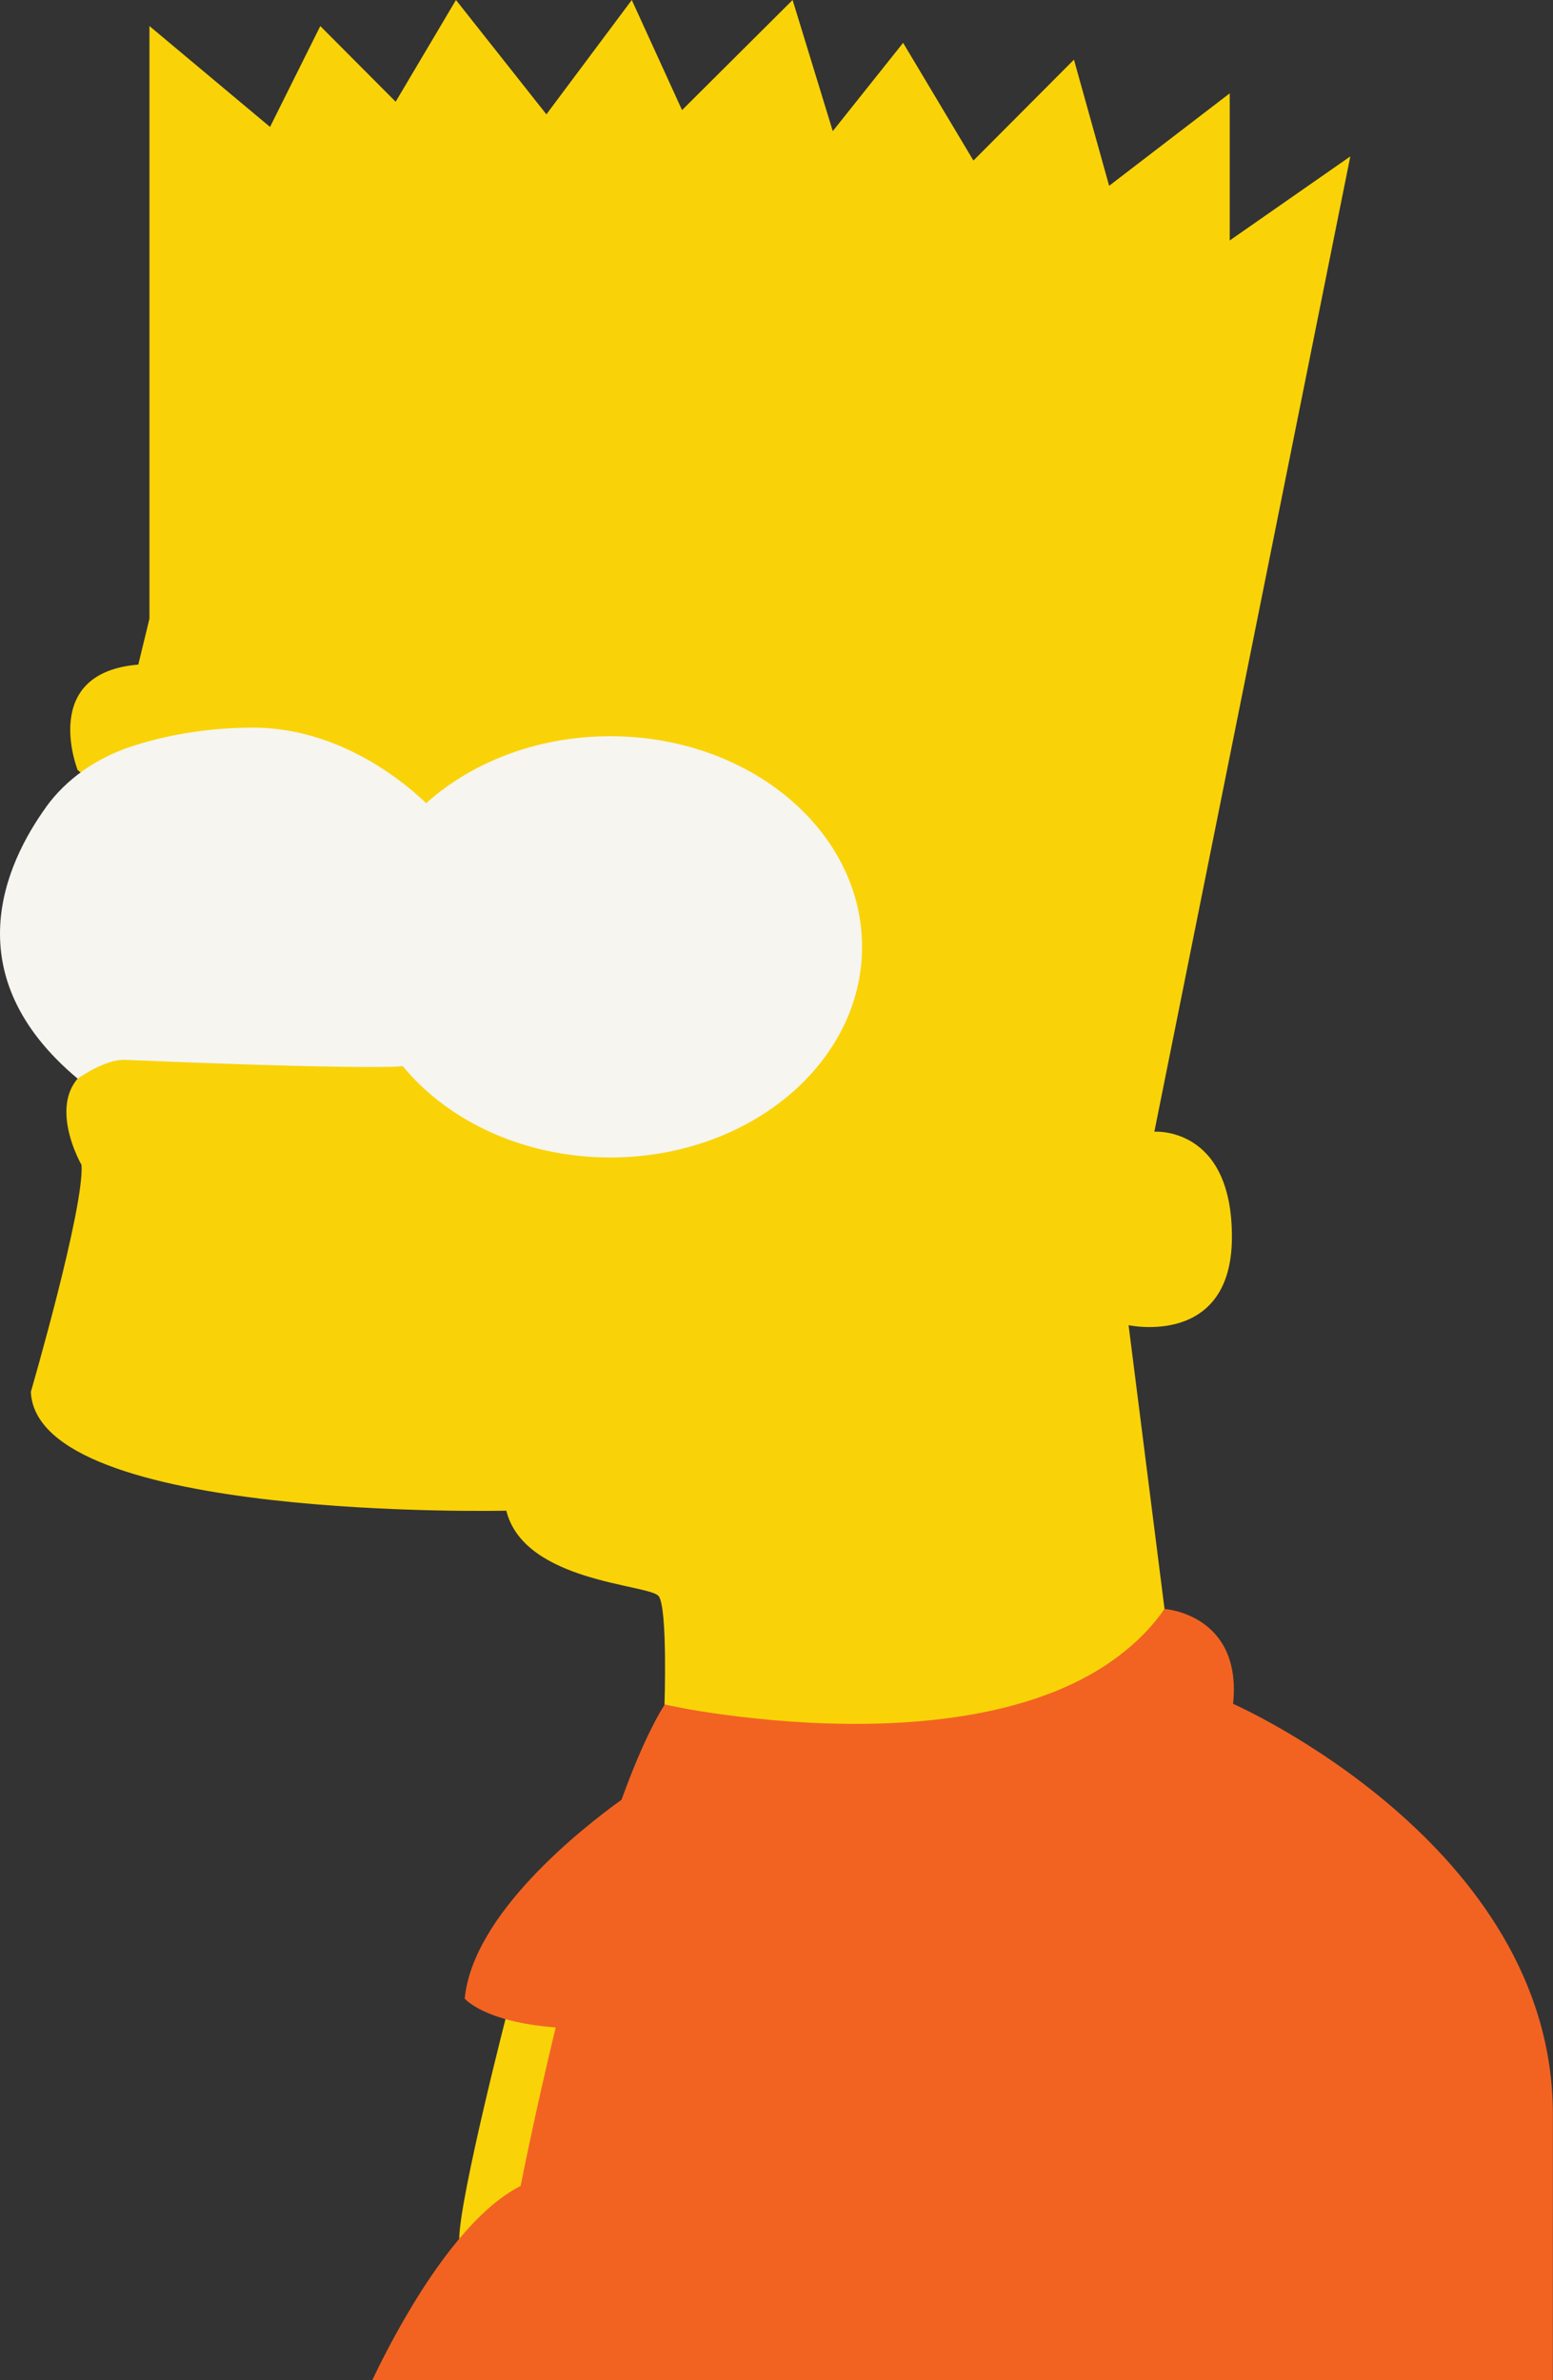 <svg width="154" height="236" viewBox="0 0 154 236" fill="none" xmlns="http://www.w3.org/2000/svg">
<rect x="0" y="0" width="154" height="236" fill="#333333" stroke="none"/>
<path d="M14.82 61.358V2.583L26.777 12.587L31.761 2.583L39.235 10.088L45.214 0L54.182 11.337L62.65 0L67.634 10.918L78.597 0L82.581 13.002L89.555 4.248L96.528 15.92L106.496 5.916L109.985 18.423L121.943 9.254V23.844L133.9 15.509L114.469 112.214C114.469 112.214 122.161 111.643 122.161 122.641C122.161 133.639 111.913 131.399 111.913 131.399L115.478 159.54C115.478 159.54 105.43 177.432 65.894 169.03C65.894 169.03 66.211 159.455 65.318 158.268C64.43 157.077 51.982 156.93 50.206 149.791C50.206 149.791 3.648 150.871 3.059 138.012C3.059 138.012 8.382 119.714 8.083 115.507C8.083 115.507 2.831 106.422 11.978 104.87C11.978 104.87 40.207 106.19 41.158 105.597C42.108 105.003 7.703 76.359 7.703 76.359C7.703 76.359 3.857 66.704 13.713 65.9L14.815 61.367L14.82 61.358Z" fill="#F9D308"/>
<path d="M4.572 80.025C0.543 85.612 -4.575 96.686 7.704 106.957C7.704 106.957 10.394 105.007 12.402 105.092C41.234 106.296 41.158 105.596 41.158 105.596L43.362 80.762C43.362 80.762 35.916 72.15 25.078 72.15C20.143 72.15 16.096 73.025 13.152 73.975C9.56 75.135 6.553 77.268 4.563 80.025H4.572Z" fill="#F6F5F0"/>
<path d="M60.517 114.77C74.306 114.77 85.485 105.419 85.485 93.885C85.485 82.35 74.306 72.999 60.517 72.999C46.727 72.999 35.549 82.35 35.549 93.885C35.549 105.419 46.727 114.77 60.517 114.77Z" fill="#F6F5F0"/>
<path d="M50.362 199.269C50.362 199.269 45.588 217.776 45.539 221.983C45.495 226.191 53.089 220.98 53.089 220.98L63.136 203.552L50.362 199.269Z" fill="#F9D308"/>
<path d="M153.988 209.65C153.988 182.857 122.278 168.945 122.278 168.945C123.193 160.057 115.487 159.535 115.487 159.535C103.017 177.253 65.904 169.025 65.904 169.025C64.454 171.345 63.008 174.652 61.629 178.458C57.725 181.264 46.883 189.773 46.084 198.174C46.084 198.174 48.003 200.499 55.106 201.03C52.982 209.802 51.63 216.744 51.63 216.744C42.966 221.143 35.555 238.999 35.555 238.999H153.984" fill="#F26322"/>
</svg>
